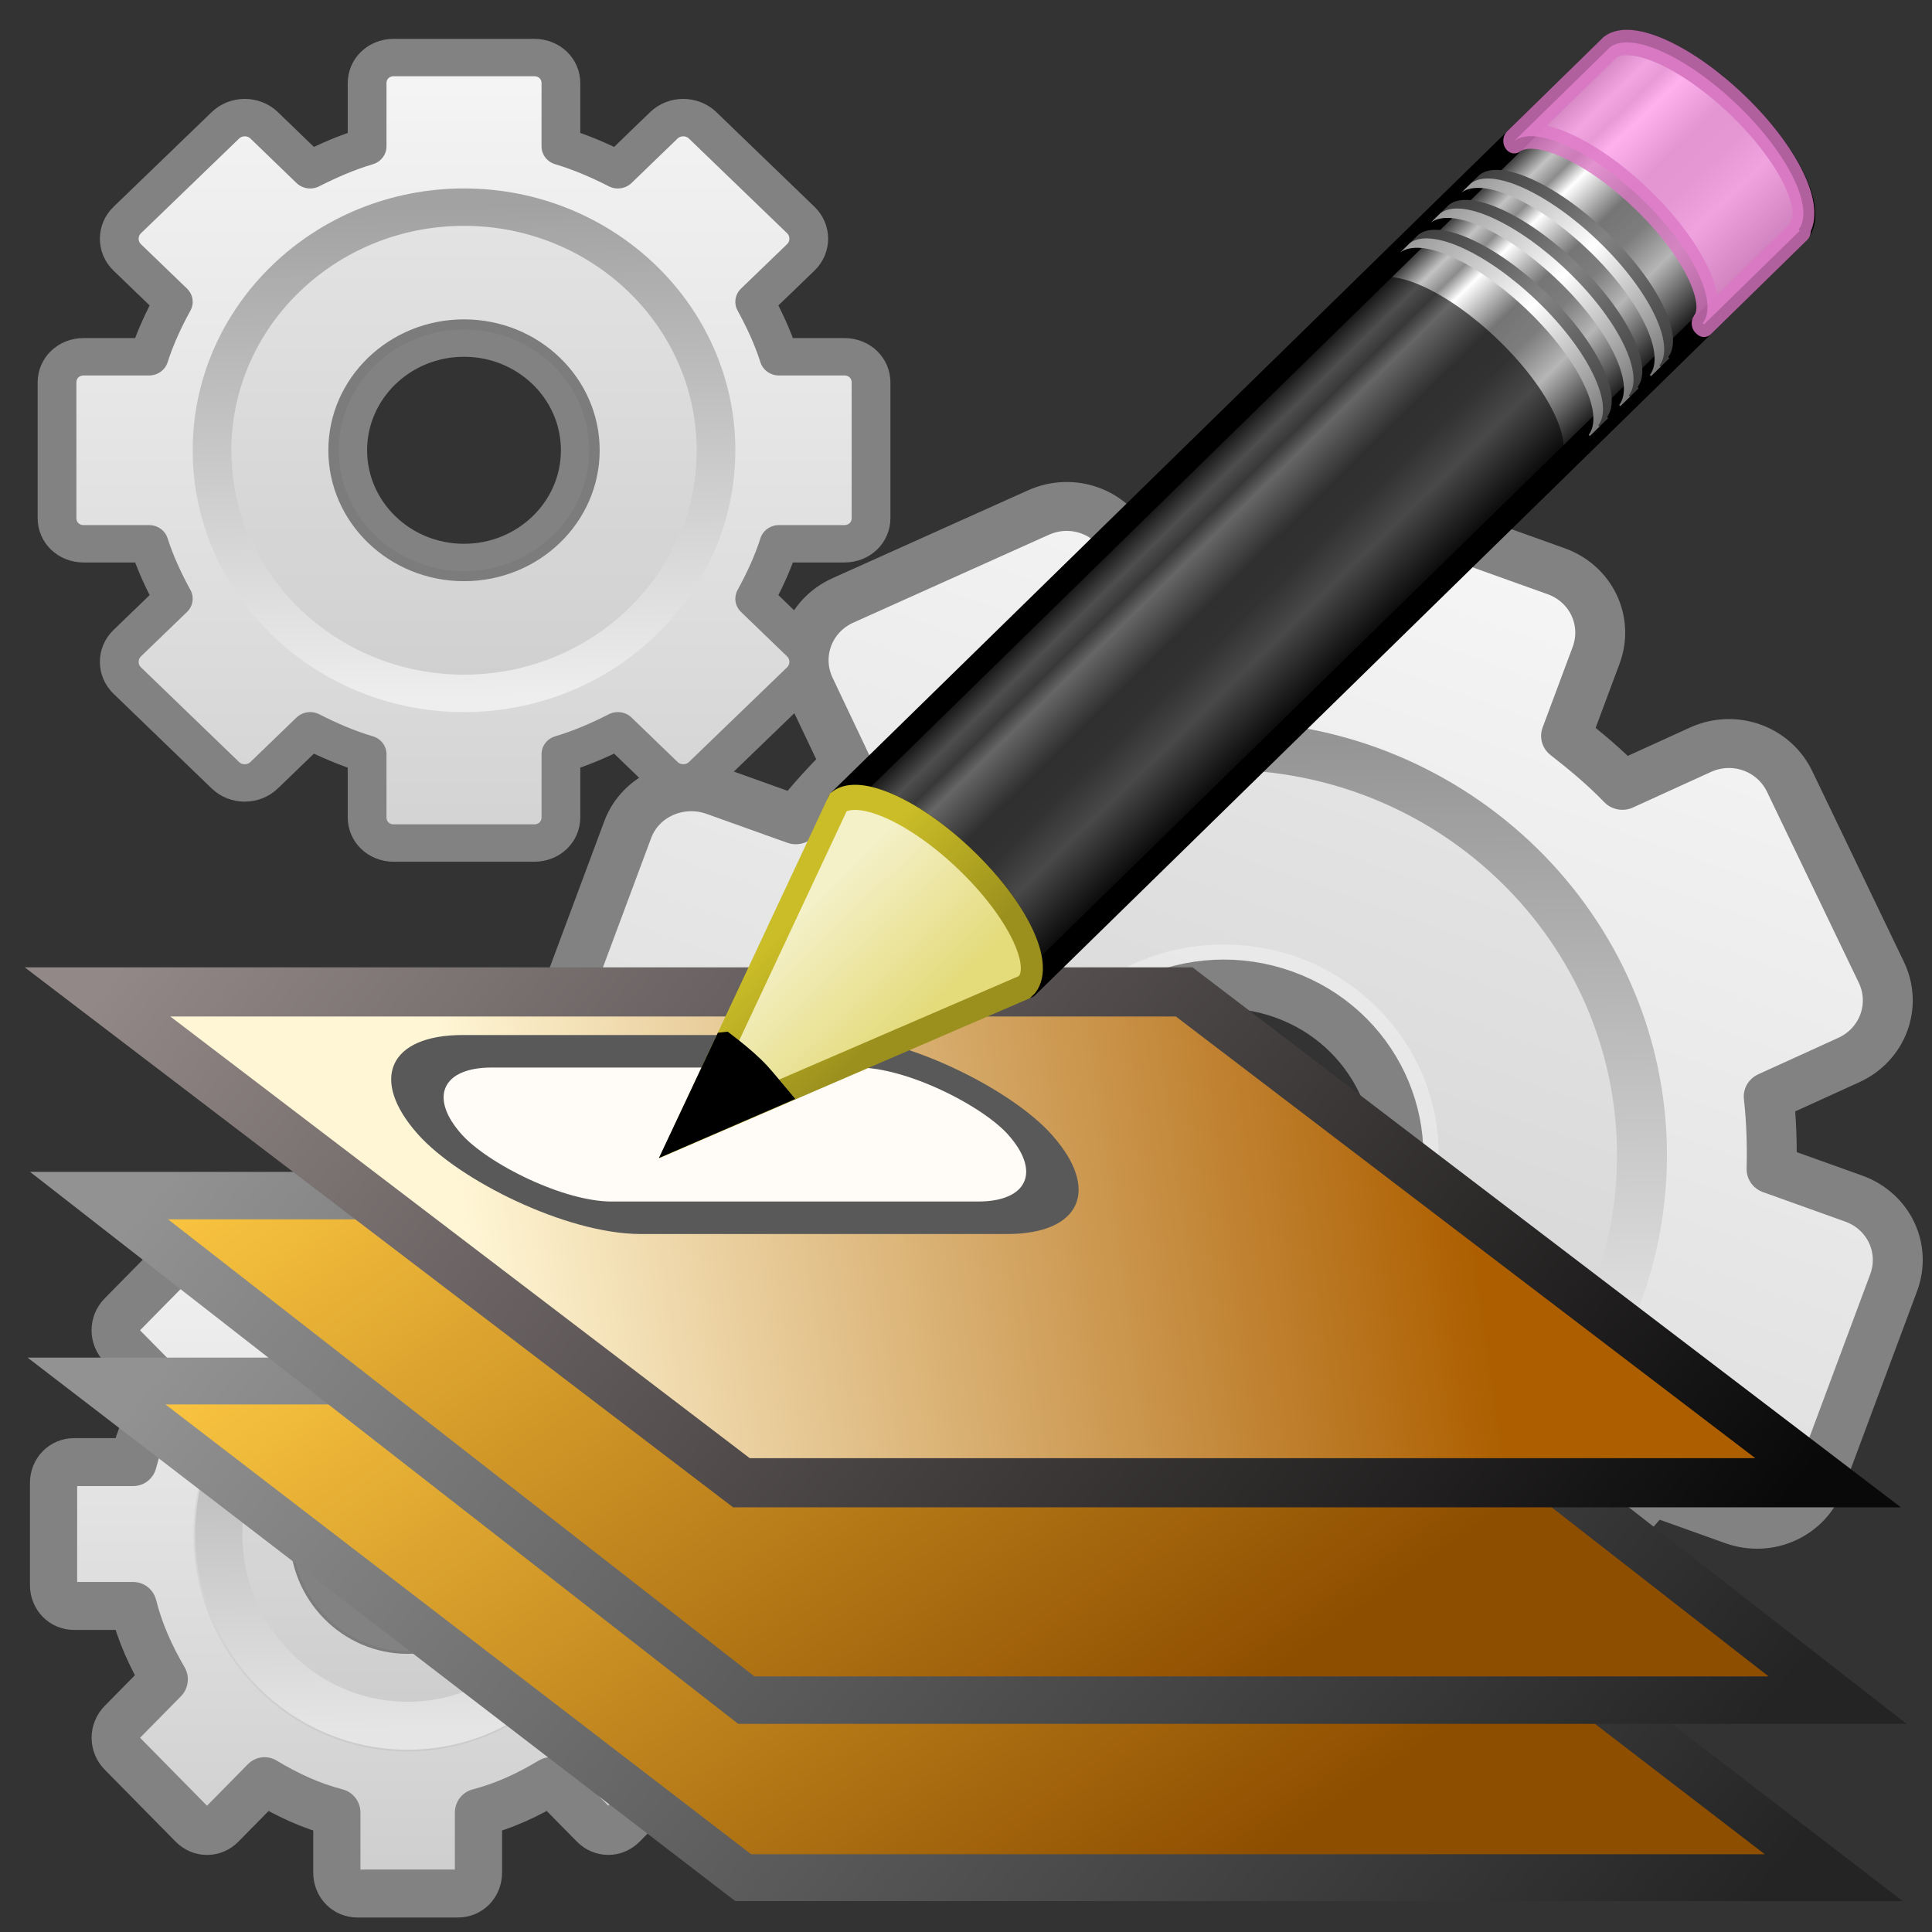 <?xml version="1.0" encoding="UTF-8" standalone="no"?>
<svg
   xmlns:dc="http://purl.org/dc/elements/1.1/"
   xmlns:cc="http://creativecommons.org/ns#"
   xmlns:rdf="http://www.w3.org/1999/02/22-rdf-syntax-ns#"
   xmlns:svg="http://www.w3.org/2000/svg"
   xmlns="http://www.w3.org/2000/svg"
   xmlns:xlink="http://www.w3.org/1999/xlink"
   xmlns:sodipodi="http://sodipodi.sourceforge.net/DTD/sodipodi-0.dtd"
   xmlns:inkscape="http://www.inkscape.org/namespaces/inkscape"
   version="1.1"
   width="64"
   height="64"
   id="svg3277"
   sodipodi:docname="com.github.jeremypw.bulk-renamer-64.svg"
   inkscape:version="0.92.3 (2405546, 2018-03-11)">
  <rect width="100%" height="100%" fill="#333333" stroke="none"/>
  <sodipodi:namedview
     pagecolor="#ffffff"
     bordercolor="#666666"
     borderopacity="1"
     objecttolerance="1"
     gridtolerance="1"
     guidetolerance="1"
     inkscape:pageopacity="0"
     inkscape:pageshadow="2"
     inkscape:window-width="1920"
     inkscape:window-height="962"
     id="namedview1273"
     showgrid="true"
     inkscape:zoom="8"
     inkscape:cx="13.243619"
     inkscape:cy="26.784103"
     inkscape:window-x="0"
     inkscape:window-y="30"
     inkscape:window-maximized="1"
     inkscape:current-layer="svg3277"
     inkscape:snap-path-clip="true"
     showguides="false">
    <inkscape:grid
       type="xygrid"
       id="grid1767"
       snapvisiblegridlinesonly="false" />
  </sodipodi:namedview>
  <defs
     id="defs3279">
    <linearGradient
       id="linearGradient989"
       inkscape:collect="always">
      <stop
         id="stop985"
         offset="0"
         style="stop-color:#8e4e00;stop-opacity:1" />
      <stop
         id="stop987"
         offset="1"
         style="stop-color:#f9c440;stop-opacity:1" />
    </linearGradient>
    <linearGradient
       inkscape:collect="always"
       id="linearGradient967">
      <stop
         style="stop-color:#242424;stop-opacity:1"
         offset="0"
         id="stop963" />
      <stop
         style="stop-color:#929292;stop-opacity:1"
         offset="1"
         id="stop965" />
    </linearGradient>
    <linearGradient
       id="linearGradient1748"
       inkscape:collect="always">
      <stop
         id="stop1744"
         offset="0"
         style="stop-color:#090909;stop-opacity:1" />
      <stop
         id="stop1746"
         offset="1"
         style="stop-color:#938888;stop-opacity:1" />
    </linearGradient>
    <linearGradient
       inkscape:collect="always"
       id="linearGradient1558">
      <stop
         style="stop-color:#ad5f00;stop-opacity:1"
         offset="0"
         id="stop1554" />
      <stop
         style="stop-color:#fff6d5;stop-opacity:1"
         offset="1"
         id="stop1556" />
    </linearGradient>
    <linearGradient
       id="linearGradient3155">
      <stop
         id="stop3157"
         style="stop-color:#000000;stop-opacity:1"
         offset="0" />
      <stop
         id="stop3171"
         style="stop-color:#c3c3c3;stop-opacity:1"
         offset="0.135" />
      <stop
         id="stop3173"
         style="stop-color:#8c8c8c;stop-opacity:1"
         offset="0.202" />
      <stop
         id="stop3163"
         style="stop-color:#ffffff;stop-opacity:1"
         offset="0.27" />
      <stop
         id="stop3165"
         style="stop-color:#757575;stop-opacity:1"
         offset="0.447" />
      <stop
         id="stop3167"
         style="stop-color:#7d7d7d;stop-opacity:1"
         offset="0.571" />
      <stop
         id="stop3169"
         style="stop-color:#b6b6b6;stop-opacity:1"
         offset="0.72" />
      <stop
         id="stop3159"
         style="stop-color:#000000;stop-opacity:1"
         offset="1" />
    </linearGradient>
    <linearGradient
       x1="23.576"
       y1="25.357"
       x2="23.576"
       y2="31.211"
       id="linearGradient3265"
       xlink:href="#linearGradient3155"
       gradientUnits="userSpaceOnUse"
       gradientTransform="matrix(1.138,-0.977,1.168,0.993,-100.216,7.692)"
       spreadMethod="pad" />
    <linearGradient
       x1="30.038"
       y1="24.99"
       x2="30.038"
       y2="30"
       id="linearGradient3260"
       xlink:href="#linearGradient3240"
       gradientUnits="userSpaceOnUse"
       gradientTransform="matrix(1.106,-0.949,1.367,1.162,-103.971,3.045)" />
    <linearGradient
       x1="30.038"
       y1="24.99"
       x2="30.038"
       y2="30"
       id="linearGradient3257"
       xlink:href="#linearGradient3223"
       gradientUnits="userSpaceOnUse"
       gradientTransform="matrix(1.106,-0.949,1.367,1.162,-104.288,3.317)" />
    <linearGradient
       x1="30.038"
       y1="24.99"
       x2="30.038"
       y2="30"
       id="linearGradient3254"
       xlink:href="#linearGradient3240"
       gradientUnits="userSpaceOnUse"
       gradientTransform="matrix(1.106,-0.949,1.367,1.162,-102.87,2.101)" />
    <linearGradient
       x1="30.038"
       y1="24.99"
       x2="30.038"
       y2="30"
       id="linearGradient3251"
       xlink:href="#linearGradient3223"
       gradientUnits="userSpaceOnUse"
       gradientTransform="matrix(1.106,-0.949,1.367,1.162,-103.187,2.373)" />
    <linearGradient
       id="linearGradient3240">
      <stop
         id="stop3242"
         style="stop-color:#3e3e3e;stop-opacity:1"
         offset="0" />
      <stop
         id="stop3244"
         style="stop-color:#828282;stop-opacity:1"
         offset="0.5" />
      <stop
         id="stop3246"
         style="stop-color:#3c3c3c;stop-opacity:1"
         offset="1" />
    </linearGradient>
    <linearGradient
       x1="30.038"
       y1="24.99"
       x2="30.038"
       y2="30"
       id="linearGradient3248"
       xlink:href="#linearGradient3240"
       gradientUnits="userSpaceOnUse"
       gradientTransform="matrix(1.106,-0.949,1.367,1.162,-101.765,1.151)" />
    <linearGradient
       id="linearGradient3223">
      <stop
         id="stop3225"
         style="stop-color:#999999;stop-opacity:1"
         offset="0" />
      <stop
         id="stop3231"
         style="stop-color:#ffffff;stop-opacity:1"
         offset="0.5" />
      <stop
         id="stop3227"
         style="stop-color:#777777;stop-opacity:1"
         offset="1" />
    </linearGradient>
    <linearGradient
       x1="30.038"
       y1="24.99"
       x2="30.038"
       y2="30"
       id="linearGradient3245"
       xlink:href="#linearGradient3223"
       gradientUnits="userSpaceOnUse"
       gradientTransform="matrix(1.106,-0.949,1.367,1.162,-102.081,1.423)" />
    <linearGradient
       id="linearGradient3191">
      <stop
         id="stop3193"
         style="stop-color:#cbbd27;stop-opacity:1"
         offset="0" />
      <stop
         id="stop3195"
         style="stop-color:#9b901d;stop-opacity:1"
         offset="1" />
    </linearGradient>
    <linearGradient
       x1="5.518"
       y1="37.372"
       x2="9.522"
       y2="41.392"
       id="linearGradient3270"
       xlink:href="#linearGradient3191"
       gradientUnits="userSpaceOnUse"
       gradientTransform="matrix(0.929,0,0,0.793,-65.577,-3.165)" />
    <linearGradient
       id="linearGradient3290">
      <stop
         id="stop3292"
         style="stop-color:#e4db7b;stop-opacity:1"
         offset="0" />
      <stop
         id="stop3294"
         style="stop-color:#f4f0c8;stop-opacity:1"
         offset="1" />
    </linearGradient>
    <linearGradient
       x1="9"
       y1="29.057"
       x2="9"
       y2="26.03"
       id="linearGradient3268"
       xlink:href="#linearGradient3290"
       gradientUnits="userSpaceOnUse"
       gradientTransform="matrix(1.106,-0.949,1.367,1.162,-104.391,3.406)" />
    <linearGradient
       inkscape:collect="always"
       xlink:href="#linearGradient1558"
       id="linearGradient1560"
       x1="-69.352"
       y1="65.041"
       x2="-91.767"
       y2="53.002"
       gradientUnits="userSpaceOnUse"
       gradientTransform="matrix(1.154,0,0,0.874,73.051,13.65)" />
    <linearGradient
       inkscape:collect="always"
       xlink:href="#linearGradient1748"
       id="linearGradient1742"
       gradientUnits="userSpaceOnUse"
       x1="-66.851"
       y1="76.491"
       x2="-97.868"
       y2="46.427"
       gradientTransform="matrix(1.154,0,0,0.874,73.051,13.65)" />
    <linearGradient
       inkscape:collect="always"
       xlink:href="#linearGradient989"
       id="linearGradient1560-6"
       x1="-77.816"
       y1="72.352"
       x2="-97.11"
       y2="48.045"
       gradientUnits="userSpaceOnUse"
       gradientTransform="matrix(1.159,0,0,0.885,65.875,23.301)" />
    <linearGradient
       inkscape:collect="always"
       xlink:href="#linearGradient967"
       id="linearGradient1742-3"
       gradientUnits="userSpaceOnUse"
       x1="-67.612"
       y1="76.321"
       x2="-97.154"
       y2="47.171"
       gradientTransform="matrix(1.159,0,0,0.885,65.875,23.301)" />
    <linearGradient
       x1="32.036"
       y1="19"
       x2="32.036"
       y2="47.012"
       id="linearGradient3326"
       xlink:href="#linearGradient3309-8"
       gradientUnits="userSpaceOnUse"
       gradientTransform="rotate(20.069,71.537,-17.885)" />
    <linearGradient
       x1="63.999"
       y1="3.1"
       x2="63.999"
       y2="122.899"
       id="linearGradient3309-8"
       gradientUnits="userSpaceOnUse">
      <stop
         id="stop3311-4"
         style="stop-color:#f6f6f6;stop-opacity:1"
         offset="0" />
      <stop
         id="stop3313-8"
         style="stop-color:#d2d2d2;stop-opacity:1"
         offset="1" />
    </linearGradient>
    <linearGradient
       x1="25.923"
       y1="19"
       x2="25.923"
       y2="47.045"
       id="linearGradient3328"
       xlink:href="#linearGradient3397-1"
       gradientUnits="userSpaceOnUse"
       gradientTransform="rotate(20.069,71.537,-17.885)" />
    <linearGradient
       id="linearGradient3397-1">
      <stop
         id="stop3399-0"
         style="stop-color:#aaaaaa;stop-opacity:1"
         offset="0" />
      <stop
         id="stop3401-3"
         style="stop-color:#8c8c8c;stop-opacity:1"
         offset="1" />
    </linearGradient>
    <linearGradient
       x1="86.133"
       y1="105.105"
       x2="84.639"
       y2="20.895"
       id="linearGradient2868"
       xlink:href="#linearGradient5128-0"
       gradientUnits="userSpaceOnUse"
       gradientTransform="matrix(0.201,0,0,0.201,3.11,3.312)" />
    <linearGradient
       id="linearGradient5128-0">
      <stop
         id="stop5130-4"
         style="stop-color:#ffffff;stop-opacity:1"
         offset="0" />
      <stop
         id="stop5132-4"
         style="stop-color:#959595;stop-opacity:1"
         offset="1" />
    </linearGradient>
    <linearGradient
       x1="34"
       y1="1"
       x2="34"
       y2="23"
       id="linearGradient3218"
       xlink:href="#linearGradient3309-8"
       gradientUnits="userSpaceOnUse"
       gradientTransform="translate(-24.5)" />
    <linearGradient
       x1="40"
       y1="1"
       x2="40"
       y2="23.02"
       id="linearGradient3228"
       xlink:href="#linearGradient3397-1"
       gradientUnits="userSpaceOnUse"
       gradientTransform="translate(-24.5)" />
    <linearGradient
       x1="86.133"
       y1="105.105"
       x2="84.639"
       y2="20.895"
       id="linearGradient3241"
       xlink:href="#linearGradient5128-6"
       gradientUnits="userSpaceOnUse"
       gradientTransform="matrix(0.156,0,0,0.156,2.001,2.157)" />
    <linearGradient
       id="linearGradient5128-6">
      <stop
         id="stop5130-43"
         style="stop-color:#eeeeee;stop-opacity:1"
         offset="0" />
      <stop
         id="stop5132-0"
         style="stop-color:#a2a2a2;stop-opacity:1"
         offset="1" />
    </linearGradient>
    <linearGradient
       x1="25"
       y1="0"
       x2="25"
       y2="16"
       id="linearGradient3262"
       xlink:href="#linearGradient3309-6"
       gradientUnits="userSpaceOnUse"
       gradientTransform="translate(-17.058)" />
    <linearGradient
       x1="63.999"
       y1="3.1"
       x2="63.999"
       y2="122.899"
       id="linearGradient3309-6"
       gradientUnits="userSpaceOnUse">
      <stop
         id="stop3311-2"
         style="stop-color:#f6f6f6;stop-opacity:1"
         offset="0" />
      <stop
         id="stop3313-9"
         style="stop-color:#cccccc;stop-opacity:1"
         offset="1" />
    </linearGradient>
    <linearGradient
       x1="21"
       y1="0"
       x2="21"
       y2="16.005"
       id="linearGradient3264"
       xlink:href="#linearGradient3397-1"
       gradientUnits="userSpaceOnUse"
       gradientTransform="translate(-17.058)" />
    <linearGradient
       x1="86.133"
       y1="105.105"
       x2="84.639"
       y2="20.895"
       id="linearGradient3260-6"
       xlink:href="#linearGradient5128-3"
       gradientUnits="userSpaceOnUse"
       gradientTransform="matrix(0.096,0,0,0.096,1.847,1.943)" />
    <linearGradient
       id="linearGradient5128-3">
      <stop
         id="stop5130-1"
         style="stop-color:#e5e5e5;stop-opacity:1"
         offset="0" />
      <stop
         id="stop5132-1"
         style="stop-color:#ababab;stop-opacity:1"
         offset="1" />
    </linearGradient>
    <linearGradient
       inkscape:collect="always"
       xlink:href="#linearGradient989"
       id="linearGradient1560-6-3"
       x1="-77.816"
       y1="72.352"
       x2="-97.11"
       y2="48.045"
       gradientUnits="userSpaceOnUse"
       gradientTransform="matrix(1.158,0,0,0.88,56.954,34.268)" />
    <linearGradient
       inkscape:collect="always"
       xlink:href="#linearGradient967"
       id="linearGradient1742-3-5"
       gradientUnits="userSpaceOnUse"
       x1="-67.612"
       y1="76.321"
       x2="-97.154"
       y2="47.171"
       gradientTransform="matrix(1.158,0,0,0.88,56.954,34.268)" />
  </defs>
  <g
     id="g979"
     transform="matrix(1.247,0,0,1.263,-11.841,-11.94)">
    <g
       id="layer1-1"
       transform="matrix(1.326,0,0,1.283,20.788,19.226)">
      <path
         inkscape:connector-curvature="0"
         style="display:block;overflow:visible;visibility:visible;fill:url(#linearGradient3326);fill-opacity:1;fill-rule:nonzero;stroke:#828282;stroke-width:1;stroke-linecap:butt;stroke-linejoin:round;stroke-miterlimit:4;stroke-dasharray:none;stroke-dashoffset:0;stroke-opacity:1;marker:none;enable-background:accumulate"
         id="rect2576"
         d="m 18.637,2.591 c -0.703,-0.257 -1.496,0.087 -1.753,0.79 l -0.601,1.644 c -0.499,-0.013 -0.994,0.002 -1.485,0.057 L 14.072,3.518 C 13.757,2.839 12.961,2.548 12.282,2.864 L 8.365,4.66 C 7.686,4.976 7.395,5.772 7.711,6.451 l 0.727,1.563 C 8.072,8.359 7.744,8.744 7.427,9.142 L 5.812,8.552 C 5.109,8.295 4.317,8.639 4.06,9.342 L 2.58,13.393 c -0.257,0.703 0.127,1.477 0.83,1.734 l 1.614,0.59 c -0.013,0.509 -0.011,1.014 0.046,1.514 l -1.563,0.727 c -0.679,0.316 -0.97,1.112 -0.654,1.791 l 1.836,3.898 c 0.316,0.679 1.112,0.97 1.791,0.654 l 1.563,-0.727 c 0.34,0.358 0.708,0.689 1.098,1 l -0.601,1.644 c -0.257,0.703 0.127,1.477 0.83,1.734 l 4.021,1.469 c 0.703,0.257 1.466,-0.098 1.723,-0.801 l 0.601,-1.644 c 0.509,0.013 1.014,0.011 1.514,-0.046 l 0.727,1.563 c 0.316,0.679 1.112,0.97 1.791,0.654 l 3.917,-1.796 c 0.679,-0.316 0.97,-1.112 0.654,-1.791 l -0.745,-1.603 c 0.358,-0.34 0.689,-0.708 1,-1.098 l 1.644,0.601 c 0.703,0.257 1.466,-0.098 1.723,-0.801 l 1.48,-4.051 c 0.257,-0.703 -0.098,-1.466 -0.801,-1.723 l -1.644,-0.601 c 0.013,-0.499 -0.003,-0.994 -0.057,-1.485 l 1.603,-0.745 C 29.201,13.738 29.492,12.942 29.176,12.263 L 27.34,8.365 C 27.024,7.686 26.228,7.395 25.549,7.711 L 23.986,8.438 C 23.641,8.072 23.256,7.744 22.858,7.427 L 23.459,5.783 C 23.716,5.08 23.361,4.317 22.658,4.06 Z M 17.201,12.713 c 1.815,0.663 2.749,2.674 2.086,4.489 -0.663,1.815 -2.674,2.749 -4.489,2.086 -1.815,-0.663 -2.749,-2.674 -2.086,-4.489 0.663,-1.815 2.674,-2.749 4.489,-2.086 z" />
      <path
         inkscape:connector-curvature="0"
         style="opacity:0.05;fill:#000000;fill-opacity:1;stroke:none"
         id="path3315"
         d="m 16,8 c -4.411,0 -8,3.589 -8,8 0,4.411 3.589,8 8,8 C 20.411,24 24,20.411 24,16 24,11.589 20.411,8 16,8 Z m 0,3.692 c 2.378,0 4.308,1.93 4.308,4.308 0,2.378 -1.93,4.308 -4.308,4.308 -2.378,0 -4.308,-1.93 -4.308,-4.308 0,-2.378 1.93,-4.308 4.308,-4.308 z" />
      <path
         inkscape:connector-curvature="0"
         style="fill:none;stroke:url(#linearGradient2868);stroke-width:1;stroke-miterlimit:4;stroke-dasharray:none"
         id="path28"
         d="m 16,7.621 c -4.62,0 -8.379,3.759 -8.379,8.379 0,4.62 3.759,8.379 8.379,8.379 4.62,0 8.379,-3.759 8.379,-8.379 0,-4.62 -3.759,-8.379 -8.379,-8.379 z" />
    </g>
  </g>
  <g
     id="g2486"
     transform="matrix(1.284,0,0,1.239,-0.037,0.048)">
    <path
       inkscape:connector-curvature="0"
       style="display:block;overflow:visible;visibility:visible;fill:url(#linearGradient3218);fill-opacity:1;fill-rule:nonzero;stroke:#828282;stroke-width:1;stroke-linecap:butt;stroke-linejoin:round;stroke-miterlimit:4;stroke-dasharray:none;stroke-dashoffset:0;stroke-opacity:1;marker:none;enable-background:accumulate"
       id="rect2426"
       d="M 10.188,1.5 C 9.799,1.5 9.5,1.799 9.5,2.188 V 3.875 C 8.988,4.032 8.497,4.254 8.031,4.5 L 6.844,3.312 c -0.275,-0.275 -0.725,-0.275 -1,0 L 3.312,5.844 c -0.275,0.275 -0.275,0.725 0,1 L 4.5,8.031 C 4.254,8.497 4.032,8.988 3.875,9.5 H 2.188 C 1.799,9.5 1.5,9.799 1.5,10.188 v 3.625 C 1.5,14.201 1.799,14.5 2.188,14.5 H 3.875 c 0.157,0.512 0.379,1.003 0.625,1.469 l -1.188,1.188 c -0.275,0.275 -0.275,0.725 0,1 l 2.531,2.531 c 0.275,0.275 0.725,0.275 1,0 L 8.031,19.5 C 8.497,19.746 8.988,19.968 9.5,20.125 v 1.688 c 0,0.388 0.299,0.688 0.688,0.688 h 3.625 C 14.201,22.5 14.5,22.201 14.5,21.812 V 20.125 c 0.512,-0.157 1.003,-0.379 1.469,-0.625 l 1.188,1.188 c 0.275,0.275 0.725,0.275 1,0 l 2.531,-2.531 c 0.275,-0.275 0.275,-0.725 0,-1 L 19.5,15.969 C 19.746,15.503 19.968,15.012 20.125,14.5 h 1.688 c 0.388,0 0.688,-0.299 0.688,-0.688 v -3.625 C 22.5,9.799 22.201,9.5 21.812,9.5 H 20.125 C 19.968,8.988 19.746,8.497 19.5,8.031 l 1.188,-1.188 c 0.275,-0.275 0.275,-0.725 0,-1 L 18.156,3.312 c -0.275,-0.275 -0.725,-0.275 -1,0 L 15.969,4.5 C 15.503,4.254 15.012,4.032 14.5,3.875 V 2.188 C 14.5,1.799 14.201,1.5 13.812,1.5 Z M 12,9 c 1.656,0 3,1.344 3,3 0,1.656 -1.344,3 -3,3 -1.656,0 -3,-1.344 -3,-3 0,-1.656 1.344,-3 3,-3 z" />
    <path
       inkscape:connector-curvature="0"
       style="opacity:0.05;fill:#000000;fill-opacity:1;stroke:none"
       id="path3315-9"
       d="m 12,6 c -3.308,-2e-7 -6,2.692 -6,6 0,3.308 2.692,6 6,6 3.308,-1e-6 6,-2.692 6,-6 0,-3.308 -2.692,-6 -6,-6 z m 0,2.769 c 1.783,0 3.231,1.447 3.231,3.231 0,1.783 -1.447,3.231 -3.231,3.231 -1.783,0 -3.231,-1.447 -3.231,-3.231 0,-1.783 1.447,-3.231 3.231,-3.231 z" />
    <path
       inkscape:connector-curvature="0"
       style="fill:none;stroke:url(#linearGradient3241);stroke-width:1;stroke-miterlimit:4;stroke-dasharray:none"
       id="path28-2"
       d="m 12,5.5 c -3.584,0 -6.5,2.916 -6.5,6.5 C 5.5,15.584 8.416,18.5 12,18.5 15.584,18.5 18.5,15.584 18.5,12 18.5,8.416 15.584,5.5 12,5.5 Z" />
  </g>
  <g
     transform="matrix(1.564,0,0,1.588,0.992,38.112)"
     id="layer1-0">
    <g
       id="g2479">
      <path
         d="M 6.938,0.5 C 6.689,0.5 6.5,0.689 6.5,0.938 v 1.25 C 5.946,2.33 5.449,2.559 4.969,2.844 L 4.062,1.938 c -0.176,-0.176 -0.449,-0.176 -0.625,0 l -1.5,1.5 c -0.176,0.176 -0.176,0.449 0,0.625 L 2.844,4.969 C 2.559,5.449 2.33,5.946 2.188,6.5 h -1.25 C 0.689,6.5 0.5,6.689 0.5,6.938 v 2.125 c 1e-8,0.248 0.189,0.438 0.438,0.438 h 1.25 c 0.142,0.554 0.372,1.051 0.656,1.531 L 1.938,11.938 c -0.176,0.176 -0.176,0.449 0,0.625 l 1.5,1.5 c 0.176,0.176 0.449,0.176 0.625,0 L 4.969,13.156 C 5.449,13.441 5.946,13.67 6.5,13.812 v 1.25 c 1e-7,0.248 0.189,0.438 0.438,0.438 h 2.125 C 9.311,15.5 9.5,15.311 9.5,15.062 v -1.25 c 0.554,-0.142 1.051,-0.372 1.531,-0.656 l 0.906,0.906 c 0.176,0.176 0.449,0.176 0.625,0 l 1.5,-1.5 c 0.176,-0.176 0.176,-0.449 0,-0.625 L 13.156,11.031 C 13.441,10.551 13.67,10.054 13.812,9.5 h 1.25 C 15.311,9.5 15.5,9.311 15.5,9.062 V 6.938 C 15.5,6.689 15.311,6.5 15.062,6.5 h -1.25 C 13.67,5.946 13.441,5.449 13.156,4.969 L 14.062,4.062 c 0.176,-0.176 0.176,-0.449 0,-0.625 l -1.5,-1.5 c -0.176,-0.176 -0.449,-0.176 -0.625,0 L 11.031,2.844 C 10.551,2.559 10.054,2.33 9.5,2.188 v -1.25 C 9.5,0.689 9.311,0.5 9.062,0.5 Z M 8,6 c 1.104,0 2,0.896 2,2 0,1.104 -0.896,2 -2,2 C 6.896,10 6,9.104 6,8 6,6.896 6.896,6 8,6 Z"
         id="path2426"
         style="display:block;overflow:visible;visibility:visible;fill:url(#linearGradient3262);fill-opacity:1;fill-rule:nonzero;stroke:#828282;stroke-width:1;stroke-linecap:butt;stroke-linejoin:round;stroke-miterlimit:4;stroke-dasharray:none;stroke-dashoffset:0;stroke-opacity:1;marker:none;enable-background:accumulate"
         inkscape:connector-curvature="0" />
      <path
         d="M 8,3.465 C 5.499,3.465 3.465,5.499 3.465,8 3.465,10.501 5.499,12.535 8,12.535 10.501,12.535 12.535,10.501 12.535,8 12.535,5.499 10.501,3.465 8,3.465 Z M 8,5.558 c 1.348,0 2.442,1.094 2.442,2.442 0,1.348 -1.094,2.442 -2.442,2.442 C 6.652,10.442 5.558,9.348 5.558,8 5.558,6.652 6.652,5.558 8,5.558 Z"
         id="path3315-3"
         style="opacity:0.05;fill:#000000;fill-opacity:1;stroke:none"
         inkscape:connector-curvature="0" />
      <path
         d="M 8,4 C 5.794,4 4,5.794 4,8 4,10.206 5.794,12 8,12 10.206,12 12,10.206 12,8 12,5.794 10.206,4 8,4 Z"
         id="path28-4"
         style="fill:none;stroke:url(#linearGradient3260-6);stroke-width:1;stroke-miterlimit:4;stroke-dasharray:none"
         inkscape:connector-curvature="0" />
    </g>
  </g>
  <rect
     style="fill:url(#linearGradient1560-6-3);fill-opacity:1;stroke:url(#linearGradient1742-3-5);stroke-width:2.547;stroke-linejoin:miter;stroke-miterlimit:4;stroke-dasharray:none;stroke-opacity:1;paint-order:markers fill stroke"
     id="rect1552-2-6"
     width="36.124"
     height="27.015"
     x="-56.373"
     y="75.12"
     transform="matrix(1,0,0.793,0.609,0,0)"
     inkscape:transform-center-x="16.312898"
     inkscape:transform-center-y="-4.5866072" />
  <rect
     style="fill:url(#linearGradient1560-6);fill-opacity:1;stroke:url(#linearGradient1742-3);stroke-width:2.555;stroke-linejoin:miter;stroke-miterlimit:4;stroke-dasharray:none;stroke-opacity:1;paint-order:markers fill stroke"
     id="rect1552-2"
     width="36.149"
     height="27.177"
     x="-47.53"
     y="64.399"
     transform="matrix(1,0,0.789,0.615,0,0)"
     inkscape:transform-center-x="16.324247"
     inkscape:transform-center-y="-4.6549545" />
  <rect
     style="opacity:1;fill:url(#linearGradient1560);fill-opacity:1;stroke:url(#linearGradient1742);stroke-width:2.687;stroke-linejoin:miter;stroke-miterlimit:4;stroke-dasharray:none;stroke-opacity:1;paint-order:markers fill stroke"
     id="rect1552"
     width="35.997"
     height="26.83"
     x="-39.876"
     y="54.222"
     transform="matrix(1,0,0.795,0.606,0,0)"
     clip-path="none" />
  <rect
     style="opacity:1;fill:#fffcf7;fill-opacity:1;stroke:#595959;stroke-width:1.445;stroke-linejoin:round;stroke-miterlimit:4;stroke-dasharray:none;stroke-opacity:1"
     id="rect1016"
     width="19.539"
     height="7.403"
     x="-19.073"
     y="46.745"
     ry="3.702"
     transform="matrix(1,0,0.667,0.745,0,0)" />
  <g
     id="g1014"
     transform="matrix(0.919,0,0,1.047,80.997,3.579)">
    <path
       d="m -57.913,21.955 c 0.765,-0.502 2.798,0.312 4.626,1.866 1.824,1.55 2.74,3.247 2.165,3.907 -0.002,0.003 0.045,0.034 0.043,0.036 L -23.329,3.939 c 0.705,-0.605 -0.252,-2.399 -2.138,-4.002 -1.886,-1.603 -3.991,-2.412 -4.695,-1.807 z"
       id="rect2383"
       style="fill:url(#linearGradient3265);fill-opacity:1;stroke:#000000;stroke-width:0.795;stroke-linecap:butt;stroke-linejoin:round;stroke-miterlimit:4;stroke-dasharray:none;stroke-dashoffset:0;stroke-opacity:1"
       inkscape:connector-curvature="0" />
    <path
       d="m -33.55,1.038 c 0.765,-0.502 2.798,0.312 4.626,1.866 1.824,1.55 2.74,3.247 2.165,3.907 -0.002,0.003 0.045,0.034 0.043,0.036 l 3.387,-2.908 0.069,-0.059 c 0.002,-0.002 -0.045,-0.034 -0.043,-0.036 0.576,-0.659 -0.341,-2.356 -2.165,-3.907 -1.828,-1.554 -3.862,-2.369 -4.626,-1.866 l -0.069,0.059 -3.387,2.908 z"
       id="rect3175"
       style="opacity:0.8;fill:#ff9de8;fill-opacity:1;stroke:#dd78c5;stroke-width:0.795;stroke-linecap:butt;stroke-linejoin:round;stroke-miterlimit:4;stroke-dasharray:none;stroke-dashoffset:0;stroke-opacity:1"
       inkscape:connector-curvature="0" />
    <path
       d="m -57.913,21.955 c 0.765,-0.502 2.798,0.312 4.626,1.866 1.824,1.55 2.74,3.247 2.165,3.907 -0.002,0.003 0.045,0.034 0.043,0.036 l 19.11,-16.407 0.069,-0.059 c 0.002,-0.003 -0.045,-0.034 -0.043,-0.036 0.576,-0.659 -0.341,-2.356 -2.165,-3.907 -1.828,-1.554 -3.862,-2.369 -4.626,-1.866 l -0.069,0.059 L -57.913,21.955 Z"
       id="path3208"
       style="opacity:0.6;fill:#000000;fill-opacity:1;stroke:none;stroke-width:0.877"
       inkscape:connector-curvature="0" />
    <path
       d="m -37.346,4.297 c 0.765,-0.502 2.798,0.312 4.626,1.866 1.824,1.55 2.74,3.247 2.165,3.907 -0.002,0.003 0.045,0.034 0.043,0.036 l 0.346,-0.297 c 0.002,-0.003 -0.045,-0.034 -0.043,-0.036 C -29.634,9.113 -30.55,7.416 -32.374,5.866 -34.202,4.312 -36.235,3.498 -37,4 l -0.346,0.297 z"
       id="path3233"
       style="fill:url(#linearGradient3260);fill-opacity:1;stroke:none;stroke-width:0.877"
       inkscape:connector-curvature="0" />
    <path
       d="m -37.662,4.569 c 0.765,-0.502 2.798,0.312 4.626,1.866 1.824,1.55 2.74,3.247 2.165,3.907 -0.002,0.003 0.045,0.034 0.043,0.036 l 0.346,-0.297 c 0.002,-0.003 -0.045,-0.034 -0.043,-0.036 0.576,-0.659 -0.341,-2.356 -2.165,-3.907 -1.828,-1.554 -3.862,-2.369 -4.626,-1.866 z"
       id="path3216"
       style="fill:url(#linearGradient3257);fill-opacity:1;stroke:none;stroke-width:0.877"
       inkscape:connector-curvature="0" />
    <path
       d="m -36.245,3.352 c 0.765,-0.502 2.798,0.312 4.626,1.866 1.824,1.55 2.74,3.247 2.165,3.907 -0.002,0.003 0.045,0.034 0.043,0.036 l 0.346,-0.297 c 0.002,-0.003 -0.045,-0.034 -0.043,-0.036 0.576,-0.659 -0.341,-2.356 -2.165,-3.907 -1.828,-1.554 -3.861,-2.369 -4.626,-1.866 z"
       id="path3248"
       style="fill:url(#linearGradient3254);fill-opacity:1;stroke:none;stroke-width:0.877"
       inkscape:connector-curvature="0" />
    <path
       d="m -36.562,3.624 c 0.765,-0.502 2.798,0.312 4.626,1.866 1.824,1.55 2.74,3.247 2.165,3.907 -0.002,0.003 0.045,0.034 0.043,0.036 l 0.346,-0.297 c 0.002,-0.003 -0.045,-0.034 -0.043,-0.036 0.576,-0.659 -0.341,-2.356 -2.165,-3.907 -1.828,-1.554 -3.862,-2.369 -4.626,-1.866 l -0.346,0.297 z"
       id="path3250"
       style="fill:url(#linearGradient3251);fill-opacity:1;stroke:none;stroke-width:0.877"
       inkscape:connector-curvature="0" />
    <path
       d="m -35.139,2.402 c 0.765,-0.502 2.798,0.312 4.626,1.866 1.824,1.55 2.74,3.247 2.165,3.907 -0.002,0.003 0.045,0.034 0.043,0.036 l 0.346,-0.297 c 0.002,-0.003 -0.045,-0.034 -0.043,-0.036 0.576,-0.659 -0.341,-2.356 -2.165,-3.907 -1.828,-1.554 -3.862,-2.369 -4.626,-1.866 z"
       id="path3256"
       style="fill:url(#linearGradient3248);fill-opacity:1;stroke:none;stroke-width:0.877"
       inkscape:connector-curvature="0" />
    <path
       d="m -35.456,2.674 c 0.765,-0.502 2.798,0.312 4.626,1.866 1.824,1.55 2.74,3.247 2.165,3.907 -0.002,0.003 0.045,0.034 0.043,0.036 l 0.346,-0.297 c 0.002,-0.003 -0.045,-0.034 -0.043,-0.036 0.576,-0.659 -0.341,-2.356 -2.165,-3.907 -1.828,-1.554 -3.862,-2.369 -4.626,-1.866 l -0.346,0.297 z"
       id="path3258"
       style="fill:url(#linearGradient3245);fill-opacity:1;stroke:none;stroke-width:0.877"
       inkscape:connector-curvature="0" />
    <path
       d="m -63.532,32.482 12.313,-4.665 0.108,-0.092 c 0.576,-0.659 -0.354,-2.356 -2.178,-3.906 -1.828,-1.554 -3.859,-2.364 -4.624,-1.861 z"
       id="path3270"
       style="fill:url(#linearGradient3268);fill-opacity:1;fill-rule:evenodd;stroke:url(#linearGradient3270);stroke-width:0.795;stroke-linecap:butt;stroke-linejoin:miter;stroke-miterlimit:4;stroke-dasharray:none;stroke-opacity:1"
       inkscape:connector-curvature="0" />
    <path
       d="m -62.01,29.632 -1.522,2.839 3.359,-1.278 c -0.251,-0.261 -0.481,-0.527 -0.785,-0.785 -0.35,-0.297 -0.697,-0.536 -1.051,-0.776 z"
       id="path3281"
       style="fill:#000000;fill-opacity:1;fill-rule:evenodd;stroke:#000000;stroke-width:0.795;stroke-linecap:butt;stroke-linejoin:miter;stroke-miterlimit:4;stroke-dasharray:none;stroke-opacity:1"
       inkscape:connector-curvature="0" />
  </g>
</svg>
